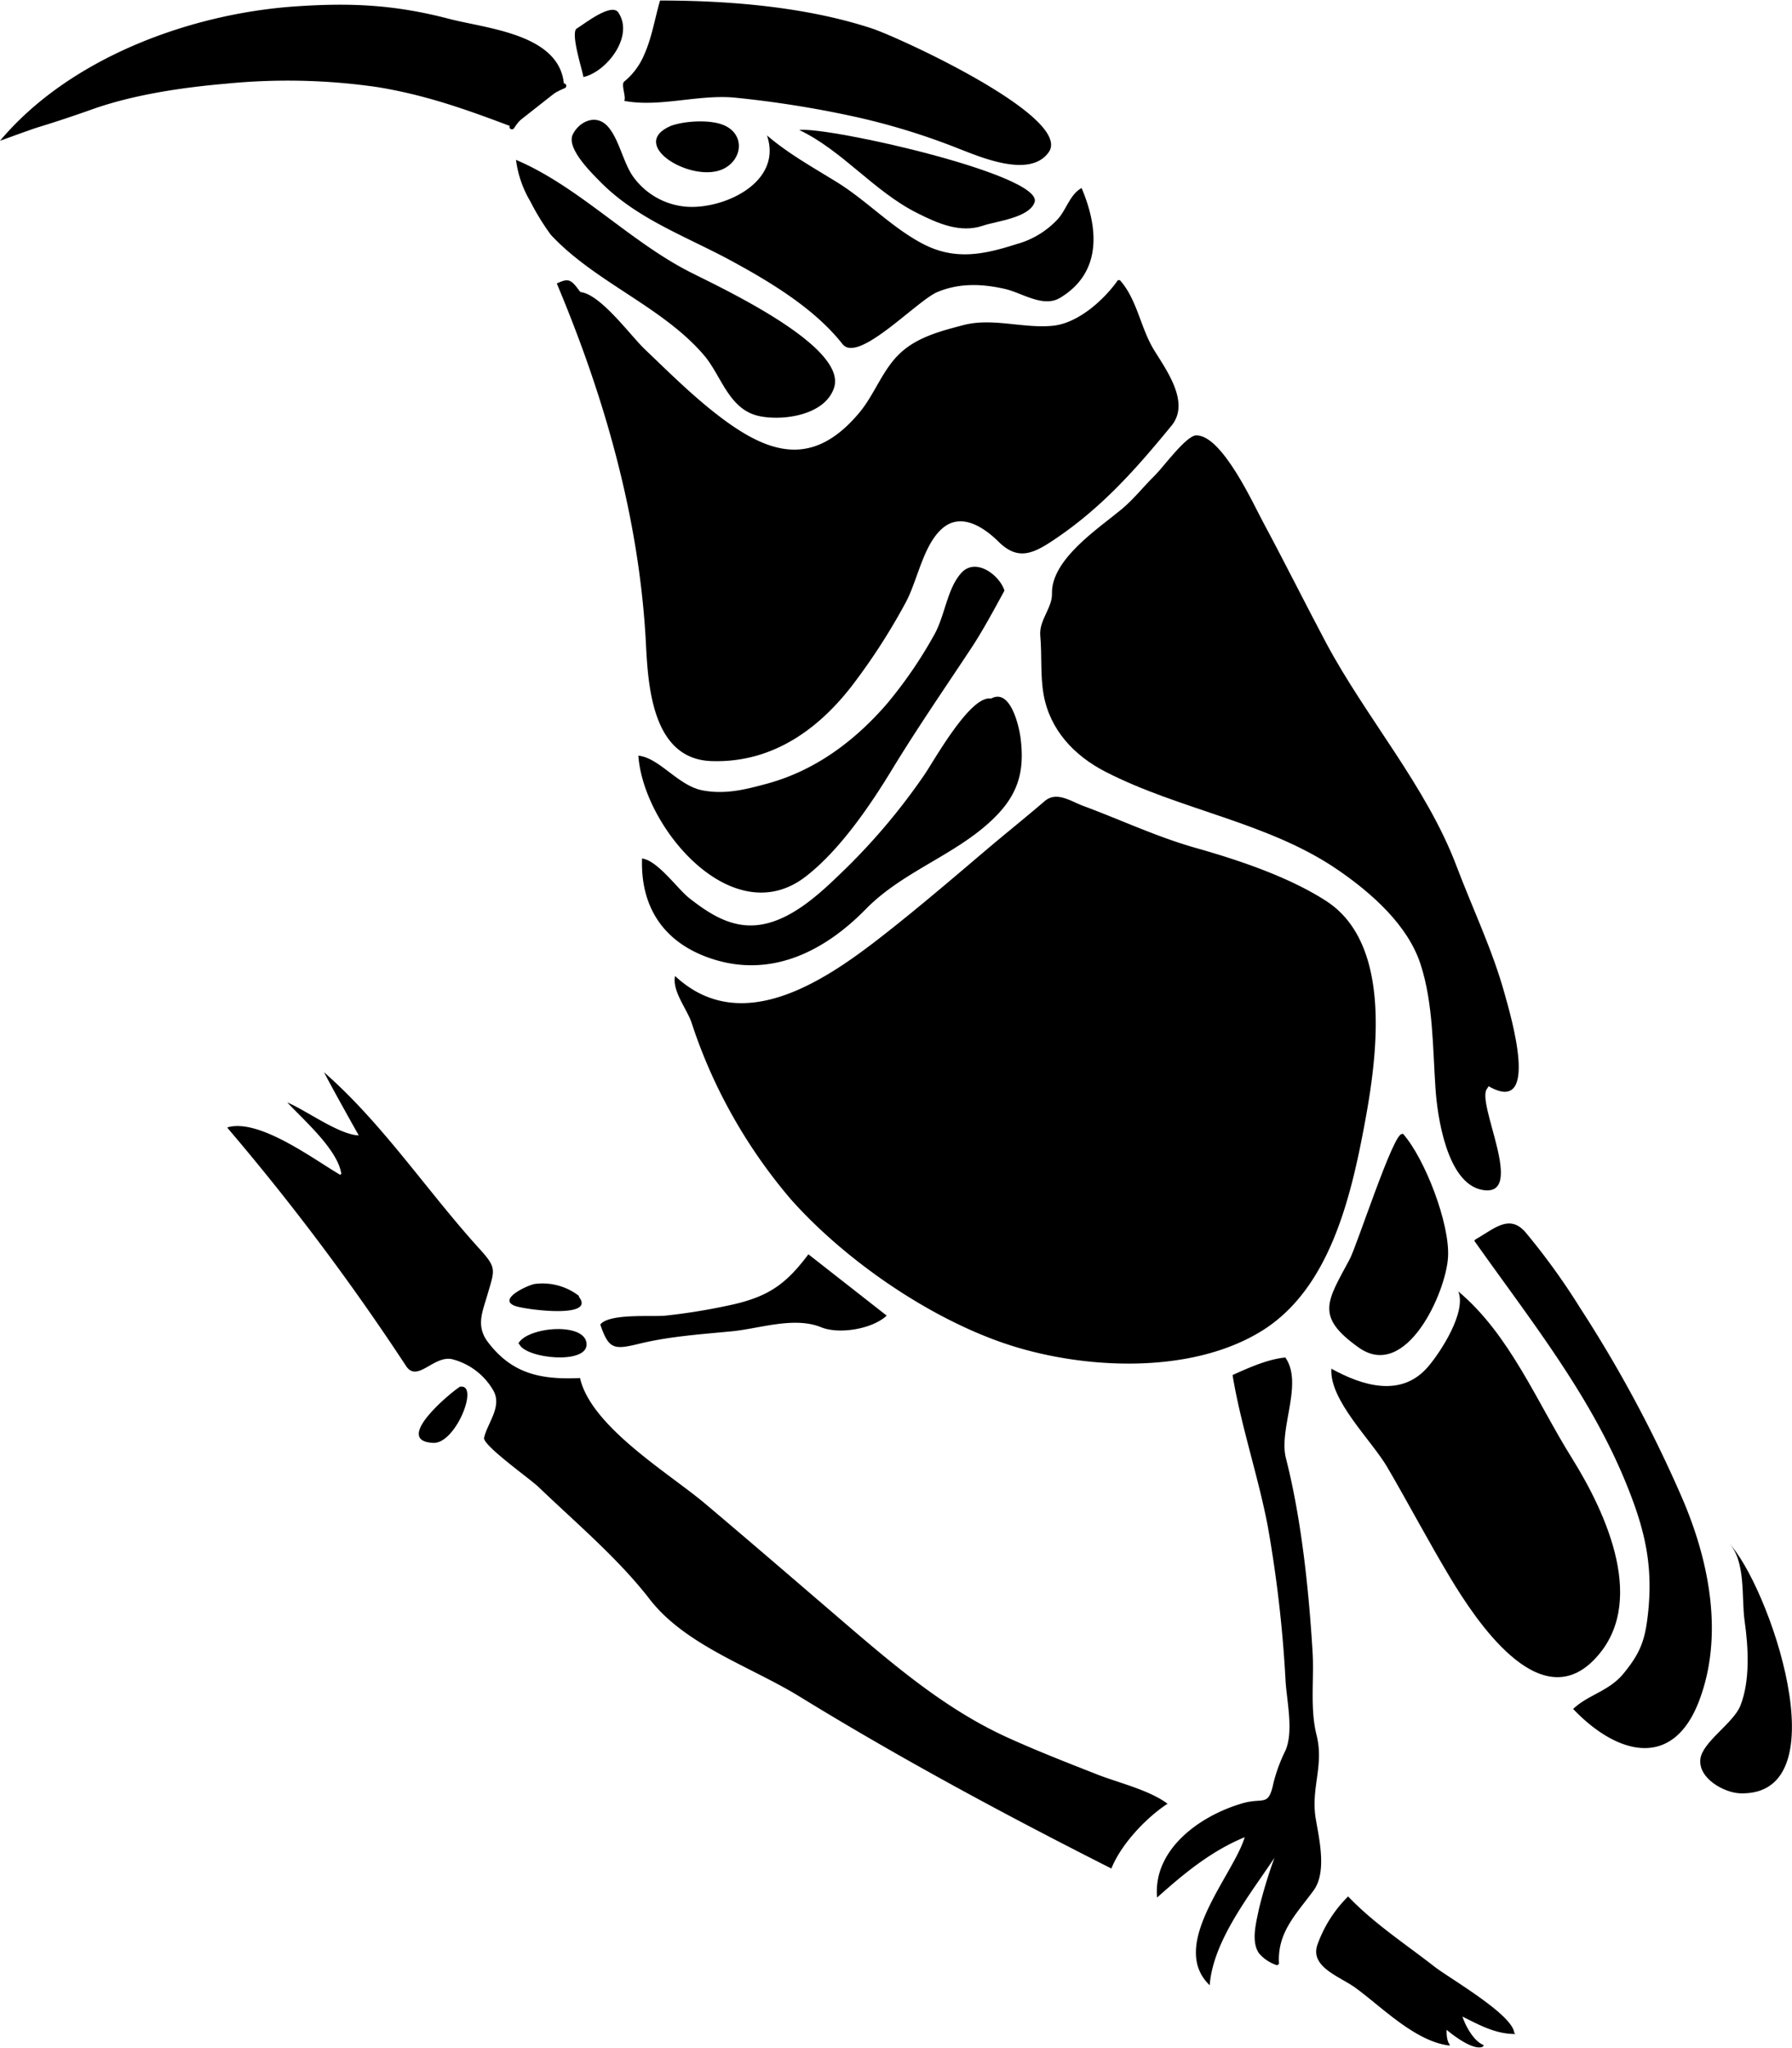 <?xml version="1.0"?>
<svg xmlns="http://www.w3.org/2000/svg" id="_3_Spinebill_Image" data-name="3 Spinebill&#xA0;Image" viewBox="0 0 358.34 409.2" width="358" height="409"><defs><style>.cls-1,.cls-2{fill-rule:evenodd;}.cls-2{fill:none;stroke:#000;stroke-linecap:round;stroke-linejoin:round;stroke-width:0.99px;}</style></defs><path class="cls-1" d="M386.34,291.93c-.62,3,2.37,6.58,3.29,9.3A103.42,103.42,0,0,0,394,312.38a105,105,0,0,0,15.52,24.21c10.76,12.09,27.29,23.49,42.55,28.72s37.21,6.47,51.6-2.45c13.48-8.35,17.78-26.41,20.59-41.53,2.47-13.28,5.59-35.78-7.71-44.39-7.38-4.78-17.45-8.17-25.87-10.55-7.93-2.23-15.05-5.62-22.71-8.46-2.55-.95-5.35-3-7.73-.95-3.9,3.34-7.91,6.55-11.83,9.87-6.55,5.57-13.18,11.23-19.94,16.54-11.3,8.88-28.55,21.21-42.12,8.54" transform="translate(-251.35 -96.93)"/><path class="cls-1" d="M548.75,314.4c-2.44,2.66,8,21.92-1,20.28-7.1-1.29-9-14.85-9.35-20.28-.56-8.13-.45-17.09-3-24.87s-9.71-14.12-16.4-18.73c-13.93-9.62-31.64-12-46.63-19.72-6.22-3.2-11.06-8.33-12.33-15.39-.69-3.89-.31-7.87-.67-11.79-.28-3.08,2.42-5.57,2.34-8.39-.19-6.85,9.33-13.07,13.9-16.86,2.48-2.06,4.43-4.6,6.73-6.84,1.51-1.47,6.2-7.91,8.2-7.95,5.15-.1,11.42,13.69,13.36,17.29,4.3,8,8.34,16.11,12.59,24.12,8,15,20.07,28.73,26.09,44.62,3.23,8.54,7.21,16.77,9.65,25.6,1.2,4.33,7.22,24.48-3.2,18.47" transform="translate(-251.35 -96.93)"/><path class="cls-1" d="M379,247.88c1,14.4,18.84,35.42,33.43,24.19,6.85-5.27,13-14.32,17.44-21.65,5-8.19,10.39-16,15.64-23.94,2.39-3.61,4.62-7.79,6.7-11.59-1-3.14-5.77-6.7-8.64-3.52s-3.26,8.66-5.49,12.5a87.53,87.53,0,0,1-9.43,13.71c-6.45,7.43-14.34,13.31-23.95,15.91-4.34,1.18-8.35,2.19-12.87,1.33-4.87-.92-8.61-6.5-12.83-6.94" transform="translate(-251.35 -96.93)"/><path class="cls-1" d="M546.16,344.85c10.94,15.48,22.79,30.24,30.1,47.87,4.08,9.84,5.88,17.37,4.47,28-.61,4.6-1.77,7-4.71,10.61s-7.24,4.29-10.2,7.21l.1-.11c8.76,9.18,19.94,12.2,25.19-1.61,5-13.11,2-28.1-3.42-40.61a258.65,258.65,0,0,0-20.38-37.95,135.31,135.31,0,0,0-10.92-15.12c-3.23-3.7-6.22-.69-10,1.44" transform="translate(-251.35 -96.93)"/><path class="cls-1" d="M411.17,122.82c5.82-.72,49,9,47.06,14.46-1.12,3.12-7.67,3.76-10.3,4.66-4.58,1.57-9.15-.49-13.2-2.53-8.62-4.32-14.92-12.48-23.56-16.59" transform="translate(-251.35 -96.93)"/><path class="cls-1" d="M596.92,405.11c8,8.14,22.87,50.74,2.44,50.19-3.16-.09-8.4-2.92-8-6.81.36-3.42,6.57-7.17,8-10.69,2-5.05,1.6-11.75.85-17-.66-4.56.34-12.06-3.28-15.68" transform="translate(-251.35 -96.93)"/><path class="cls-1" d="M531.91,323.47c4.4,5,9.38,18,9,24.61-.37,7-8.34,24.86-17.85,18.12-8.83-6.26-6.3-9.27-1.81-17.68,1.47-2.77,8.72-25.23,10.42-25" transform="translate(-251.35 -96.93)"/><path class="cls-1" d="M474.89,152.84c-2.73,3.89-7.91,8.6-13,9.11-5.94.59-12.08-1.67-17.93-.12-4.35,1.14-9,2.33-12.41,5.42-3.69,3.32-5.21,8.3-8.37,12.08-9.93,11.88-19.32,7.79-30-.86-4.55-3.71-8.69-7.81-12.93-11.86-2.83-2.71-8.77-10.91-12.79-11.39l-.22-.21c-1.75-2.42-2.26-2.58-4.55-1.51,9.65,22.94,16.56,47.18,17.83,72.12.44,8.83,1.44,23,13.15,23.35,12.47.4,22-6.76,29-16.33a124.32,124.32,0,0,0,9.89-15.56c2.29-4.36,3.44-11.33,7.21-14.61s8.3-.27,11.28,2.67c3.74,3.69,6.72,2.47,10.75-.2,9.64-6.38,16.5-14.1,23.8-23,3.78-4.58-.93-11-3.46-15.11-2.74-4.44-3.36-10.08-6.85-14" transform="translate(-251.35 -96.93)"/><path class="cls-1" d="M353.72,122.17c-9.14-3.46-17.22-6.34-26.88-7.92a124.77,124.77,0,0,0-30.35-.68c-8.71.75-18.49,2.19-26.77,5.14-3.65,1.3-7.23,2.49-10.93,3.62-1.07.32-7.44,2.65-7.44,2.65,13.86-16.51,37.88-25.39,59-26.86,11.12-.77,19.87-.36,30.72,2.46,7.55,2,22.46,3,23.07,13.39" transform="translate(-251.35 -96.93)"/><path class="cls-1" d="M413,347.55c-4.61,6.17-8.22,8.63-16.16,10.27a121.65,121.65,0,0,1-12.45,2c-2.72.26-11.16-.5-13,1.76,1.71,5.09,2.79,5.07,8,3.8,6-1.44,12.28-1.85,18.37-2.44,5.54-.55,12.4-3,17.8-.8,3.6,1.46,10.23.36,13.1-2.33Z" transform="translate(-251.35 -96.93)"/><path class="cls-1" d="M385.48,122c-8.81,3.81,4.39,11.62,10.55,8.58,3.82-1.88,4.33-6.9.07-8.72-2.73-1.18-7.88-.87-10.62.14" transform="translate(-251.35 -96.93)"/><path class="cls-1" d="M467.54,134.48c-2.16,1.19-3,4.28-4.6,6.08a17.55,17.55,0,0,1-8.35,5.08c-6.59,2.11-12.34,3.3-18.81-.12-6.2-3.28-11.1-8.57-17.06-12.26-4.75-2.94-9.76-5.71-14-9.36,3.25,9.6-9.12,15-16.47,14.22a14.5,14.5,0,0,1-10.35-6.06c-2-2.87-2.82-7.69-5.16-10.1s-5.63-.76-6.85,1.75c-1.38,2.85,4.07,8,5.75,9.72,7.3,7.28,17.07,10.72,25.95,15.54,7.85,4.26,16.66,9.56,22.23,16.64,3.14,4,14.9-8.72,19-10.41,4.41-1.82,8.87-1.65,13.44-.62,3.48.78,7.67,3.84,11.09,1.78,8.47-5.12,7.62-14.08,4.28-21.94" transform="translate(-251.35 -96.93)"/><path class="cls-1" d="M355.23,365.59c1.45,2.82,13.39,4,13.42,0,0-4.56-11.77-3.59-13.63-.24" transform="translate(-251.35 -96.93)"/><path class="cls-1" d="M449.62,236.43c3.83-2,5.53,5.68,5.82,8,.74,6-.23,10.49-4.42,15-7.46,8-18.77,11.18-26.54,19.13-8.19,8.36-18.74,13.76-30.55,10-9.71-3.09-14.53-10.25-14.19-20.13h-.1c3.11.26,7.17,6.07,9.54,7.93,3.11,2.43,6.51,4.78,10.52,5.34,7.66,1.08,14.6-5.29,19.68-10.2a125.28,125.28,0,0,0,16.88-19.89c1.95-2.87,9.06-15.68,13.14-15.14" transform="translate(-251.35 -96.93)"/><path class="cls-1" d="M517.43,370.34c6.25,3.47,14.14,6,19.53-.37,2.48-2.9,7.68-10.89,6-15,10.3,8.62,15.72,22.15,22.73,33.34,6.85,11,15.4,29.36,4.23,40.48-10.93,10.88-23.4-8-28.6-16.63-4.35-7.25-8.29-14.73-12.53-22-3.12-5.38-11.6-13.38-11.21-19.71" transform="translate(-251.35 -96.93)"/><path class="cls-1" d="M367.11,355.86a11.91,11.91,0,0,0-8.81-2.38c-1.22.16-7.56,3-4,4.38,1.94.74,16.27,2.64,12.83-1.78" transform="translate(-251.35 -96.93)"/><path class="cls-1" d="M368,112.24c4.58-1,10.23-8.11,7-12.9-1.39-2.08-7,2.43-8.31,3.19s1,8,1.29,9.49Z" transform="translate(-251.35 -96.93)"/><path class="cls-1" d="M376.18,117c.43-.84-.72-3.3,0-3.87a13.83,13.83,0,0,0,4-5.39c1.54-3.44,2.11-7.2,3.16-10.8,13.85,0,29.14,1.25,42.33,5.57,5.38,1.77,40.35,17.79,35.38,24.76-3.73,5.24-13.51,1-17.84-.66A135.23,135.23,0,0,0,421.52,120a210.23,210.23,0,0,0-23.26-3.65C391,115.67,383.22,118.34,376.18,117Z" transform="translate(-251.35 -96.93)"/><path class="cls-1" d="M506.74,489.67a8,8,0,0,1-3.59-2.34c-1.72-2.36-.57-6.34-.06-8.9a96.76,96.76,0,0,1,3.11-10.25c-4.79,7.24-12.28,16.51-12.95,25.48-8.36-8,4.74-22,7-29.59l0,0c-6.72,2.76-12.16,7.27-17.52,12.06-.85-9.51,8.37-16.32,17.11-18.85,4.18-1.2,5.14.8,6.15-4a32.11,32.11,0,0,1,2.43-6.58c1.63-3.87.24-9.83,0-13.9a253.69,253.69,0,0,0-3.6-31.11c-1.94-10-5.35-20-7-30,3.21-1.45,7-3.16,10.55-3.51,3.66,5.22-1.38,14.27.12,20.12,3.09,12.11,4.57,26.21,5.33,38.7.33,5.42-.54,11.31.79,16.62,1.56,6.2-1.19,10.6-.15,16.78.7,4.13,2.24,10.65-.44,14.32-3.45,4.72-7.31,8.36-6.91,14.68" transform="translate(-251.35 -96.93)"/><path class="cls-2" d="M364.09,114c-3.3,1.33-8.4,5-10.37,8.2" transform="translate(-251.35 -96.93)"/><path class="cls-1" d="M366.88,372.31c-7.48.28-13.15-.91-17.92-7.15-2.51-3.28-1.13-6.09-.12-9.58,1.42-4.93,1.91-5.25-1.59-9.1-10.55-11.61-19.25-24.92-31.11-35.32,2.19,4.2,6.95,12.63,6.95,12.63-4-.16-10.48-5-14.29-6.59,3.3,3.55,10.08,9.42,10.8,14.26l-.22.21c-5.33-3.12-16.13-11.26-22.47-9.51l-.1.1a476.53,476.53,0,0,1,35.75,47.64c2.23,3.34,5.44-2.09,9.11-1.4a13.27,13.27,0,0,1,8.34,6.3c1.79,3.2-1.15,6.4-1.86,9.42-.35,1.48,9.17,8.2,10.88,9.84,7.43,7.13,16,14.35,22.26,22.47,7.15,9.21,20.21,13.45,29.92,19.41,20.22,12.41,41.22,23.7,62.38,34.39,1.93-4.87,7-10.2,11.23-12.95-3.69-2.77-9.89-4.2-14.22-5.91-5.93-2.33-11.9-4.66-17.7-7.29-11.44-5.19-21-13-30.47-21.07-10.06-8.62-20.09-17.29-30.22-25.83-7.15-6-22.68-15.29-24.88-25" transform="translate(-251.35 -96.93)"/><path class="cls-1" d="M361.5,143.77c8.79,9.46,22.36,14.38,30.64,24.09,3.5,4.11,4.94,10.87,11.05,12.15,4.79,1,13.17-.18,14.95-5.69,2.7-8.36-23.16-20.2-29-23.2-12.08-6.21-22.23-17.08-34.61-22.33a21.65,21.65,0,0,0,2.86,8.29A48,48,0,0,0,361.5,143.77Z" transform="translate(-251.35 -96.93)"/><path class="cls-1" d="M548.1,505.65c-2.07-.75-3.76-4-4.31-5.73,3.35,1.67,6.65,3.52,10.58,3.48l-.22-.24c-.41-3.73-13-10.91-16-13.25-5.82-4.54-12.08-8.61-17.22-14a25.66,25.66,0,0,0-6.13,9.63c-1.59,4.47,4.52,6.4,7.55,8.6,5.29,3.83,12,10.79,18.88,11.58v-.22c-.72-.86-.6-2.93-.6-2.93s4.9,4.22,7.14,3.42" transform="translate(-251.35 -96.93)"/><path class="cls-1" d="M343.36,374c-1.9,1.15-13.6,10.89-5.37,11.25,4.44.2,9.1-11.47,5.58-11.25" transform="translate(-251.35 -96.93)"/></svg>
